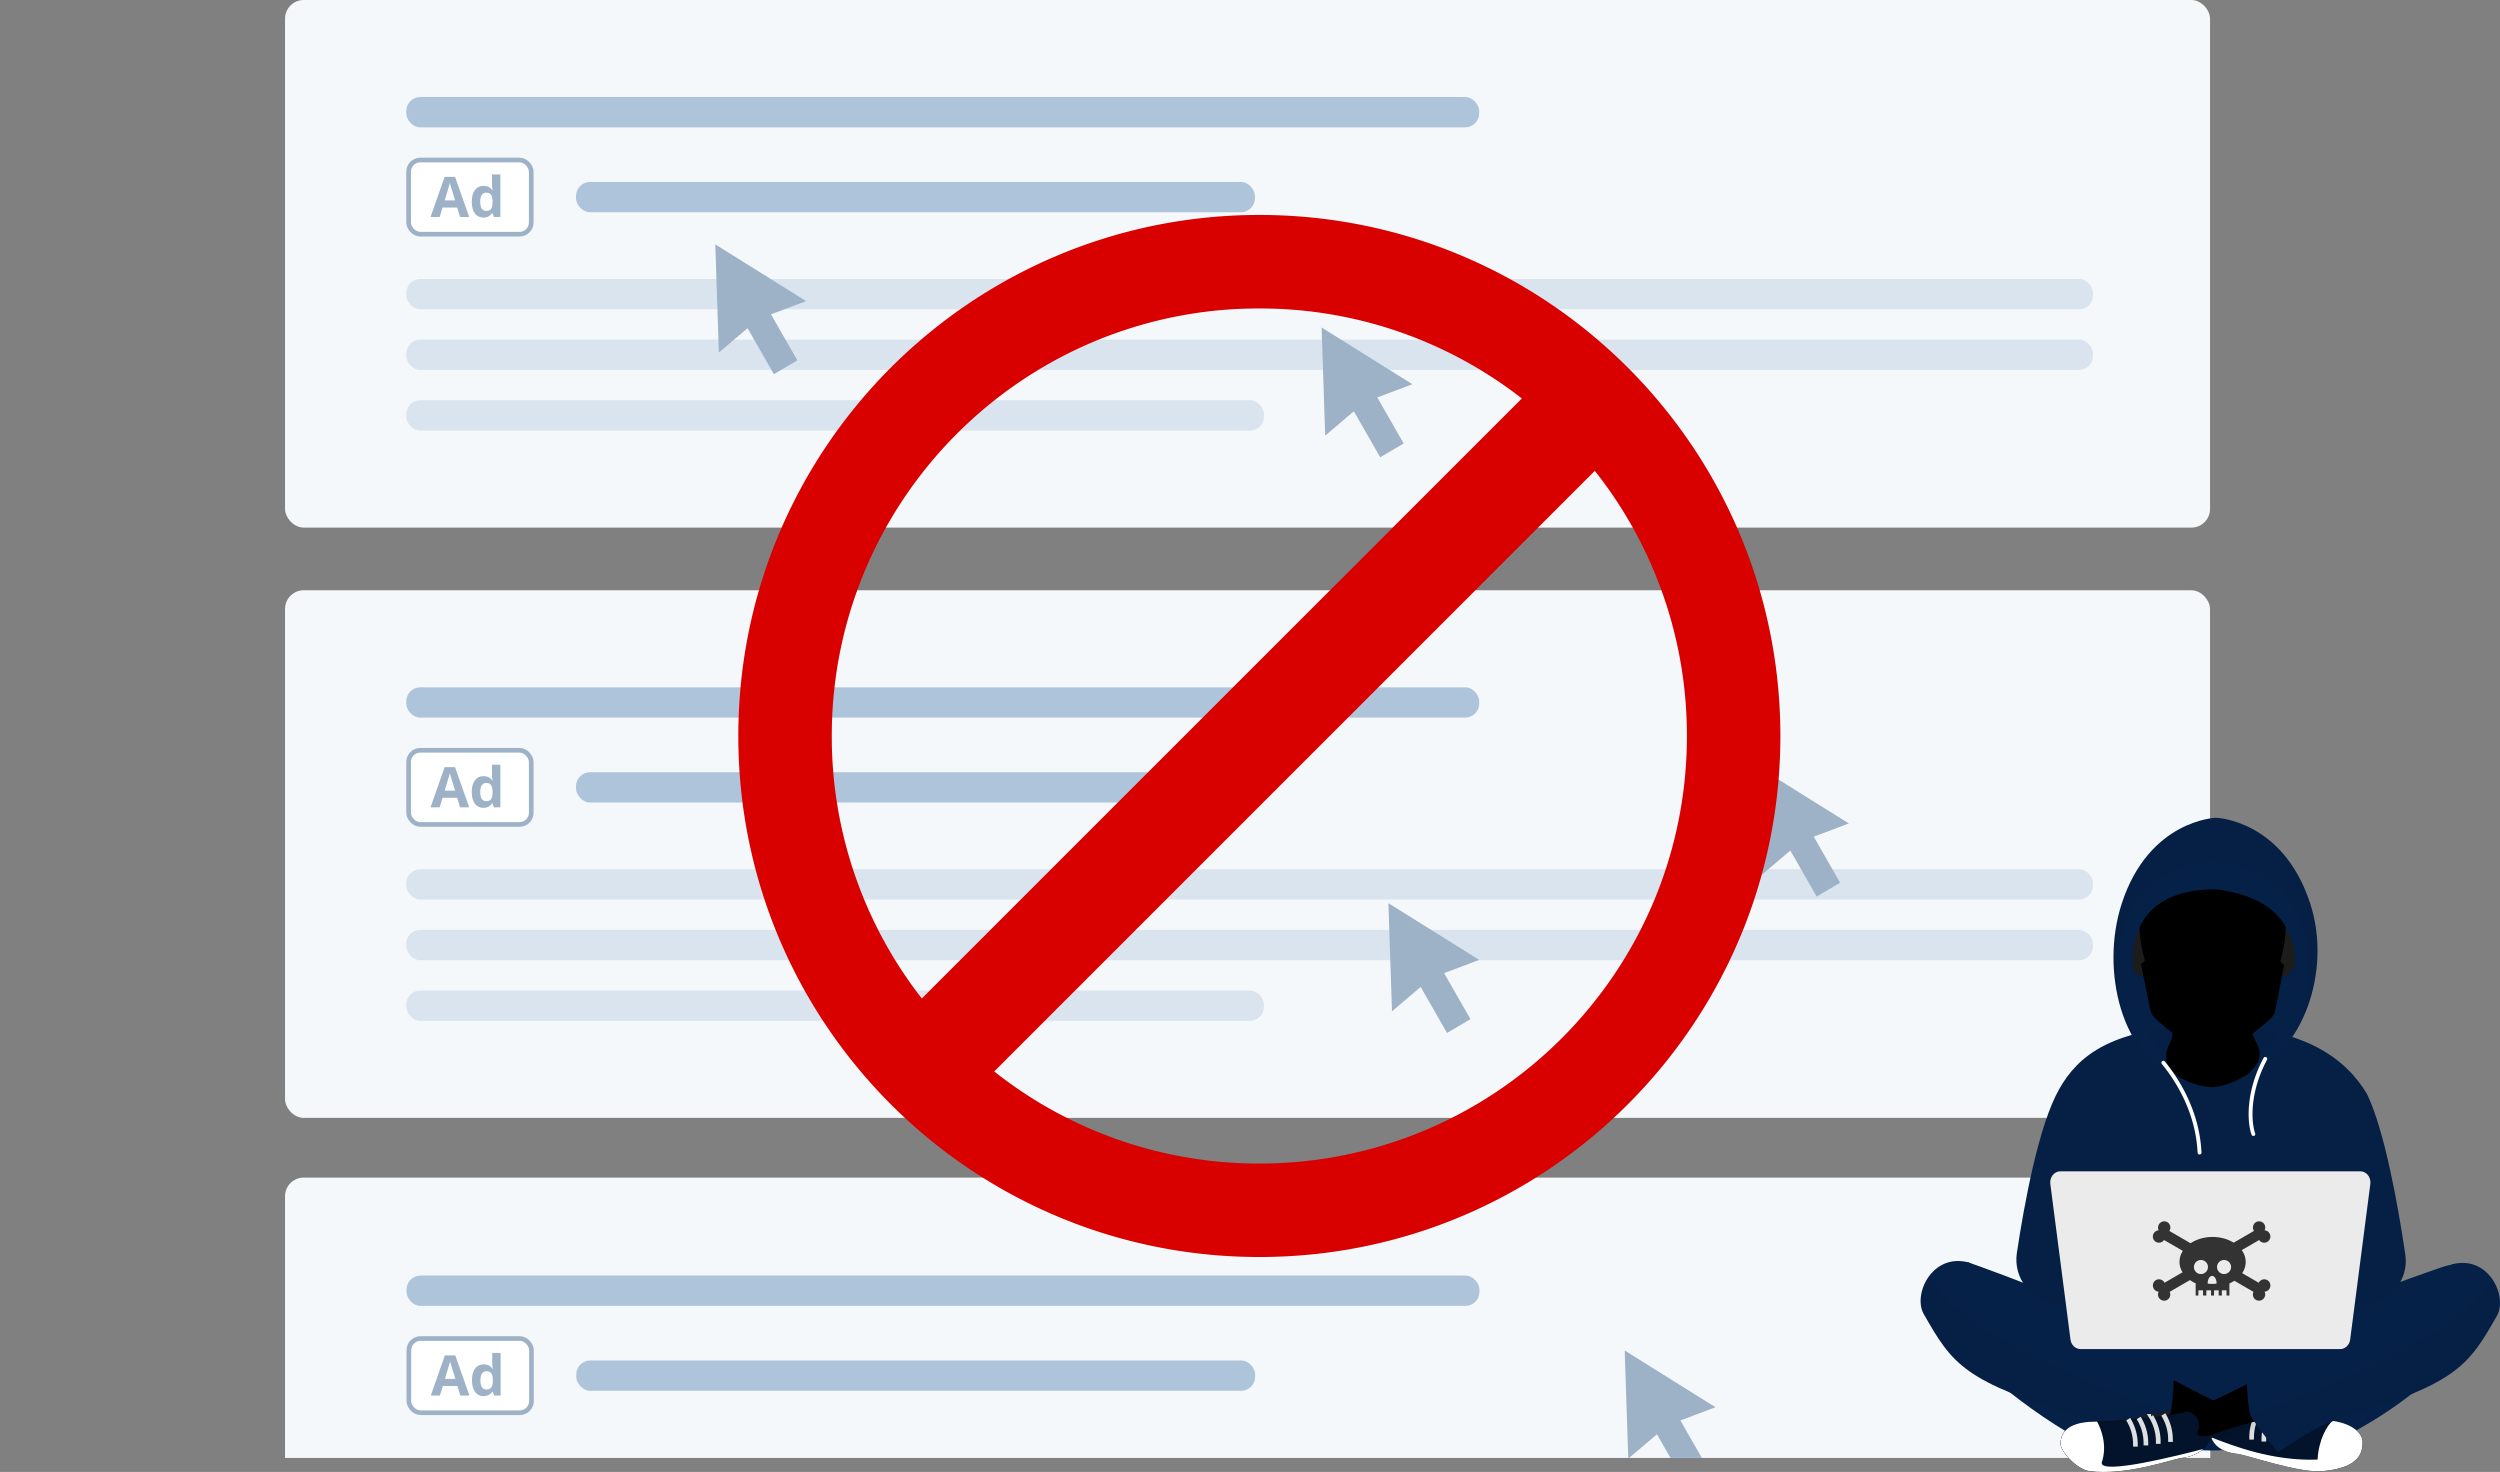 <svg xmlns="http://www.w3.org/2000/svg" width="535" height="315" fill="none"><rect width="100%" height="100%" fill="#808080" stroke="none"/><rect x="61" width="411.949" height="112.908" rx="4" fill="#f5f8fb"/><rect x="86.944" y="59.699" width="360.963" height="6.489" rx="3" fill="#d9e4ee"/><g fill="#aec4db"><rect x="123.266" y="38.934" width="145.287" height="6.489" rx="3"/><rect x="86.944" y="20.765" width="229.606" height="6.489" rx="3"/></g><g fill="#d9e4ee"><rect x="86.944" y="72.677" width="360.963" height="6.489" rx="3"/><rect x="86.944" y="85.655" width="183.541" height="6.489" rx="3"/></g><rect x="87.444" y="34.243" width="26.241" height="15.871" rx="2.5" fill="#fff" stroke="#9db2c7"/><path d="M98.455 46.445l-.62-2.04H94.71l-.62 2.04h-1.957l3.023-8.6h2.22l3.035 8.6h-1.957zM97.4 42.882l-.973-3.135-.152-.574-1.107 3.71H97.4zm6.03 3.68c-.77 0-1.375-.3-1.816-.897s-.657-1.426-.657-2.484c0-1.074.223-1.9.668-2.508.45-.602 1.067-.902 1.852-.902.824 0 1.453.32 1.887.96h.058c-.1-.488-.135-.924-.135-1.307v-2.098h1.793v9.117h-1.37l-.345-.85h-.077c-.406.645-1.025.967-1.857.967zm.627-1.424c.457 0 .79-.133 1.002-.398s.332-.717.35-1.353v-.193c0-.703-.11-1.207-.328-1.512s-.566-.457-1.054-.457c-.4 0-.71.17-.932.5s-.328.826-.328 1.47.11 1.13.334 1.453.54.48.955.48z" fill="#9db2c7"/><rect x="61" y="126.319" width="411.949" height="112.908" rx="4" fill="#f5f8fb"/><rect x="86.944" y="186.018" width="360.963" height="6.489" rx="3" fill="#d9e4ee"/><g fill="#aec4db"><rect x="123.266" y="165.253" width="145.287" height="6.489" rx="3"/><rect x="86.944" y="147.084" width="229.606" height="6.489" rx="3"/></g><g fill="#d9e4ee"><rect x="86.944" y="198.996" width="360.963" height="6.489" rx="3"/><rect x="86.944" y="211.974" width="183.541" height="6.489" rx="3"/></g><rect x="87.444" y="160.562" width="26.241" height="15.871" rx="2.5" fill="#fff" stroke="#9db2c7"/><path d="M98.455 172.764l-.62-2.04H94.71l-.62 2.04h-1.957l3.023-8.6h2.22l3.035 8.6h-1.957zm-1.055-3.562l-.973-3.135-.152-.574-1.107 3.71H97.4zm6.03 3.68c-.77 0-1.375-.298-1.816-.896s-.657-1.426-.657-2.484c0-1.075.223-1.91.668-2.508.45-.602 1.067-.903 1.852-.903.824 0 1.453.32 1.887.96h.058c-.1-.488-.135-.923-.135-1.306v-2.098h1.793v9.117h-1.37l-.345-.85h-.077c-.406.644-1.025.966-1.857.966zm.627-1.423c.457 0 .79-.133 1.002-.4s.332-.717.35-1.353v-.194c0-.703-.11-1.207-.328-1.51s-.566-.457-1.054-.457c-.4 0-.71.17-.932.51s-.328.827-.328 1.47.11 1.13.334 1.453.54.48.955.48z" fill="#9db2c7"/><path d="M61 256a4 4 0 0 1 4-4h404a4 4 0 0 1 4 4v56H61v-56z" fill="#f5f8fb"/><g fill="#aec4db"><rect x="123.317" y="291.139" width="145.287" height="6.489" rx="3"/><rect x="86.995" y="272.97" width="229.606" height="6.489" rx="3"/></g><rect x="87.495" y="286.448" width="26.241" height="15.871" rx="2.5" fill="#fff" stroke="#9db2c7"/><path d="M98.506 298.65l-.62-2.04h-3.123l-.62 2.04h-1.957l3.023-8.6h2.22l3.035 8.6h-1.957zm-1.055-3.562l-.973-3.135-.152-.574-1.107 3.7h2.232zm6.03 3.68c-.77 0-1.375-.3-1.816-.897s-.656-1.426-.656-2.484c0-1.075.222-1.9.668-2.508s1.066-.902 1.85-.902c.825 0 1.453.32 1.887.96h.06a6.49 6.49 0 0 1-.135-1.307v-2.098h1.793v9.117h-1.37l-.346-.85h-.076c-.406.644-1.026.967-1.858.967zm.627-1.424c.457 0 .8-.133 1.002-.4s.332-.716.352-1.353v-.194c0-.703-.1-1.207-.328-1.5s-.567-.457-1.055-.457c-.398 0-.7.17-.932.5s-.328.827-.328 1.47.112 1.13.334 1.453.54.48.955.48zM297.12 193.28l.766 23.148 6.14-5.215 5.636 9.846 5.02-2.96-5.638-9.85 7.507-2.828-19.43-12.14zm-14.297-123.2l.765 23.148 6.14-5.215 5.635 9.847 5.02-2.96-5.638-9.852 7.507-2.828-19.43-12.14zm-129.75-17.782l.766 23.148 6.14-5.215 5.635 9.847 5.02-2.96-5.638-9.852 7.506-2.828-19.43-12.14zm223.15 111.782l.766 23.147 6.14-5.215 5.636 9.847 5.02-2.96-5.638-9.852 7.507-2.827-19.43-12.14z" fill="#9db2c7"/><g fill="#062148"><path d="M450.2 281.77c1.118.555 9.5 6.32 21.98 6.32s23.06-6.223 24.315-6.468c1.203 1.797 2.26 4.34 2.26 4.34.04.093.025.2-.037.28l-20.13 23.702c-4.544.948-10.357.153-10.357.153l-20.187-24.113c-.073-.088-.085-.21-.03-.3 0 0 2.05-3.97 2.184-3.904z"/><path d="M500.417 308.076c7.775-3.735 24.782-13.8 31.946-28.862.996-2.095-1.496-10.946-9.658-8.085-5.05 1.77-31.3 10.595-35.53 16.194-6.852 9.044-7.17 17.283-8.584 22.62 3.854 1.656 17.938 0 21.826-1.868zm-54.974.06c-7.775-3.736-30.298-19.9-31.345-28.922-.268-2.303-2.525-9.362 7.158-9.057 5.05 1.77 33.27 11.996 38.03 17.166 5.963 6.48 7.92 17.694 8.583 22.62-3.854 1.656-18.538.06-22.426-1.808z"/></g><path d="M497.14 303.863c-7.414-.326-15.473-1.195-18.548-1.87-8.84-3.586-57.25-30.273-57.25-30.273-7.835-2.064-9.948 4.752-7.576 8.906 6.173 10.8 11.97 17.02 33.883 19.907 6.52.86 18.846 4.518 25.535 7 .448 1.522 2.025 3.232 5.68 3.595 1.942.192 13.003 4.138 18.147 3.688 8.57-.75 8.532-4.556 8.57-6.246s-2.068-4.43-8.442-4.71z" fill="#000"/><path d="M497.14 303.863c-7.413-.326-15.473-1.195-18.548-1.868-.208-.084-.445-.187-.695-.298l-5.96 5.385 1.248.453c.45 1.523 2.026 3.233 5.68 3.595 1.942.193 13.003 4.138 18.146 3.69 8.57-.75 8.533-4.557 8.57-6.247s-2.067-4.43-8.442-4.71z" fill="#02132b"/><path d="M497.01 314.82c8.57-.75 8.533-4.557 8.57-6.247.033-1.495-1.615-3.806-6.405-4.515-1.21 1.008-3 4.097-3.216 8.293-9.685.374-18.255-3.012-22.756-4.764.468 1.5 2.045 3.186 5.66 3.544 1.942.193 13.003 4.138 18.146 3.69z" fill="#fff"/><path d="M483.392 302.197a10.22 10.22 0 0 0-1.542 5.459l.003.413m4.155-5.457c-1.02 1.64-1.554 3.532-1.542 5.46l.003.413m4.186-5.537c-1.02 1.64-1.553 3.532-1.54 5.46l.003.412m3.782-5.617a10.22 10.22 0 0 0-1.541 5.459l.002.413" stroke="#dddfe0"/><path opacity=".047" d="M478.592 301.995c-1.35-.548-3.617-1.663-6.483-3.156l-5.023 2.725-8.38 1.43c5.256 1.422 10.747 3.156 14.48 4.542.1.342.262.693.487 1.037 3.9-2.11 13.596-3.535 17.44-5.077-5.37-.413-10.273-1.01-12.52-1.5z" fill="#000"/><path d="M421.256 270.158l43.906 24.505c0 3.34-.432 6.827-.656 7.612-.604 1.375-4.332 6.173-5.957 8.1-6.254-4.078-9.204-5.925-13-7.077-25.4-7.688-27.698-11.29-33.87-22.1-2.373-4.153 1.753-13.105 9.588-11.04z" fill="#062148"/><path opacity=".05" d="M411.403 280.638l-.112-.298c-.02-.058-.034-.12-.05-.18l-.08-.287-.04-.197-.052-.29-.024-.206-.028-.3-.01-.21-.006-.308.006-.214.017-.32.02-.2.04-.33.032-.205.065-.343.043-.196.09-.354.052-.185.118-.366.06-.17.147-.378.065-.154.18-.39.064-.133.22-.405.06-.106.27-.43.04-.064.344-.477.49.875c7.07 13.23 43.432 25.92 51.077 28.466-.61 1.385-4.333 6.177-5.957 8.102-6.254-4.078-9.205-5.925-13-7.077-25.4-7.688-27.698-11.29-33.87-22.1a4.47 4.47 0 0 1-.209-.415c-.02-.047-.037-.097-.056-.145z" fill="#000"/><path d="M464.506 302.274a4.53 4.53 0 0 0 .087-.39c-3.918.915-9.935 2.244-15.163 2.308-.46.006-.895.023-1.312.048 2.785 1.195 5.637 3.008 10.43 6.134 1.625-1.926 5.353-6.724 5.957-8.1z" fill="#1c1c1d"/><path d="M524.65 272.493s-49.238 27.87-57.535 29.828c-3.35.748-12.45 1.84-18.997 1.92-6.38.077-7.184 3.076-7.147 4.766s3.564 5.48 6.19 5.812c8.1 1.03 17.848-2.65 19.8-2.842 4.046-.4 6.192-3.3 6.433-4.92 6.228-2.524 19.768-5.51 25.428-6.195 22.094-2.67 27.71-10.075 33.882-20.885 2.372-4.154-.208-9.546-8.043-7.482z" fill="#000"/><path d="M524.744 270.565l-43.906 24.506c0 3.34.432 6.826.656 7.61.604 1.376 4.332 6.174 5.957 8.1 6.254-4.078 9.204-5.925 13.01-7.077 25.41-7.69 27.697-11.29 33.87-22.1 2.37-4.153-1.753-13.106-9.59-11.04z" fill="#062148"/><path opacity=".05" d="M534.597 281.046l.112-.298.052-.18.078-.288.04-.197.052-.3.024-.206.028-.3.01-.21.005-.308-.005-.214-.018-.32-.02-.2-.04-.33-.033-.205-.064-.343-.044-.196-.09-.355-.052-.184-.118-.366-.06-.17-.148-.378-.063-.154-.18-.39-.065-.134-.22-.405-.06-.105-.27-.43-.04-.064-.344-.477-.49.874c-7.07 13.23-43.432 25.92-51.077 28.467.6 1.385 4.334 6.177 5.958 8.102 6.254-4.078 9.203-5.925 13-7.077 25.41-7.69 27.697-11.29 33.87-22.1a4.59 4.59 0 0 0 .208-.415c.02-.047.036-.097.056-.145z" fill="#000"/><path d="M468.228 301.98l-1.113.34c-3.35.748-12.45 1.84-18.997 1.92-6.38.077-7.184 3.076-7.147 4.766s3.564 5.48 6.19 5.812c8.1 1.03 17.848-2.65 19.8-2.842 4.046-.4 6.192-3.3 6.433-4.92 0 0-3.847 1.057-3.028-.835.737-1.703-.278-3.654-2.078-4.13-.127-.034-.158-.065-.05-.1z" fill="#02132b"/><path d="M449.75 313.06c1.274-3.725-.067-7.145-.963-8.835l-.67.015c-6.38.078-7.184 3.076-7.148 4.766s3.565 5.48 6.2 5.813c8.1 1.03 17.847-2.65 19.8-2.843s3.448-.966 4.514-1.894c-5.447 1.432-21.808 5.523-21.714 2.978z" fill="#fff"/><path d="M462.947 302.7c1.02 1.64 1.553 3.532 1.54 5.46l-.002.413m-4.155-5.458a10.22 10.22 0 0 1 1.542 5.46l-.003.413m-4.185-5.538c1.02 1.64 1.553 3.532 1.54 5.46l-.003.413m-3.783-5.618c1.02 1.64 1.553 3.532 1.54 5.46l-.003.412" stroke="#dddfe0"/><path d="M440.952 244.943zm.006 0zm.006 0zm.01 0zm.007 0zm.007 0zm.007 0z" fill="#89cfbc"/><path d="M492.364 205.254c0 13.56-8.422 24.55-18.812 24.55s-18.81-10.99-18.81-24.55 8.422-24.55 18.81-24.55 18.812 10.993 18.812 24.55z" fill="#062148"/><g fill="#061f44"><path d="M506.547 234.12c-4.488-7.502-13.522-14.594-33.284-14.594-21.34 0-28.614 6.535-32.584 13.52-4.395 7.734-7.465 24.4-9.075 35.117-.8 5.332 3.05 10.243 8.45 10.78l34.168 3.4 32.043-3.128c5.397-.527 9.26-5.425 8.47-10.753-1.538-10.378-4.372-26.342-8.188-34.332z"/><path d="M505.538 237.867c-3.62-6.05-16.352-11.027-32.293-11.027-17.214 0-29.383 5.8-31.94 10.2-3.606 6.204.795 36.054 5.152 36.487l27.56 2.734 25.847-2.523c4.353-.425 8.75-29.426 5.673-35.87z"/></g><path d="M457.827 199.387c-.98.213-3.945 1.362-3.372 3.968s2.8 5.68 3.78 5.468 2.56-2.497 1.987-5.102-1.414-4.547-2.395-4.334zm31.75 0c-.98-.213-2.655 1.728-3.228 4.334s1.425 4.9 2.404 5.102 3.208-2.862 3.78-5.468-1.977-3.755-2.957-3.968z" fill="#1c1c1a"/><g fill="#000"><path d="M479.654 176.8c-3.457 8.474-6.47-3.144-13.243 3.033-12.023 4.426-9.72 11.584-8.6 17.44 0 13.013 8.888 23.563 15.685 23.563 7.28 0 15.684-10.55 15.684-23.563 3.185-12.764-1.51-16.63-9.525-20.473z"/><path d="M473.306 232.64c2.22-.01 5.232-1.168 7.873-2.835 2.24-1.413 3.038-4.327 1.733-6.623-.515-.908-.91-1.857-.91-2.63v-6.477H464.99v6.477c0 1.035-.286 2.063-.794 3.02-1.287 2.42-.57 5.428 1.83 6.772 2.094 1.173 4.658 2.21 7.28 2.296z"/><path d="M486.5 198.156c-2.03-5.657-6.19-.946-13.134-.946s-10.946-4.724-12.895.978c-.8 2.932-.422 7.427-2.306 7.982.7 3.483 1.8 9.473 2.27 10.772s9.33 8.415 13.07 8.415c3.983 0 12.784-7.245 13.16-8.315s1.46-7.195 2.158-10.627c-1.898-.555-1.482-5.346-2.324-8.26z"/></g><path d="M494.38 193.335C488.54 175.414 474.222 175 474.222 175s-14.317.414-20.16 18.335c-4.742 14.547.26 33.263 11.962 37.008-6.772-4.986-21.528-44.18 8.197-44.18 28.835 3.584 13.514 37.634 6.957 43.64 11.5-4.447 17.944-21.922 13.2-36.47z" fill="#061f44"/><path d="M493.363 200.997c-4.694-21.8-32.78-21.1-38.622-3.178-4.742 14.547 2.043 28.874 11.285 32.524-6.773-4.986-21.528-40.04 8.196-40.04 28.835 3.584 13.514 33.496 6.957 39.502 9.027-4.447 15.404-13.855 12.184-28.807z" fill="#062148"/><path d="M484.395 226.406c-2.455 4.624-3.188 8.88-3.188 12.016.001 1.956.28 3.47.624 4.404.08.215.318.325.534.247s.327-.316.248-.53c-.297-.8-.574-2.247-.573-4.12 0-3 .704-7.133 3.1-11.63a.41.41 0 0 0-.174-.559c-.203-.107-.455-.03-.562.173zm-21.762 1.28c3.037 3.703 7.244 10.4 7.652 18.986.01.228.207.405.436.393s.407-.204.396-.432c-.424-8.84-4.735-15.682-7.84-19.47a.42.42 0 0 0-.585-.06.41.41 0 0 0-.06.581z" fill="#fff"/><path fill-rule="evenodd" d="M501.053 285.637H445.33c-.903 0-1.684-.557-2.004-1.36h.58a2.17 2.17 0 0 0 1.424.531h55.724a2.17 2.17 0 0 0 1.424-.531h.58a2.16 2.16 0 0 1-2.004 1.359z" fill="#cfd1d3"/><path d="M505.105 250.665h-64.2c-1.313 0-2.32 1.274-2.136 2.7l4.315 33.302c.152 1.167 1.062 2.033 2.137 2.033h55.578c1.075 0 1.985-.866 2.136-2.033l4.316-33.302c.185-1.425-.824-2.7-2.136-2.7z" fill="#ebebeb"/><path d="M472.436 274.653c0-.884.43-1.6.96-1.6s.958.716.958 1.6c0 .134-1.917.134-1.917 0zm2.013-3.51a1.5 1.5 0 0 1 1.496-1.504 1.5 1.5 0 1 1 0 3.008 1.5 1.5 0 0 1-1.496-1.504zm-4.946 0a1.5 1.5 0 0 1 1.496-1.504 1.5 1.5 0 1 1 0 3.008 1.5 1.5 0 0 1-1.496-1.504zm-5.196 5.314l4.346-2.52a7.28 7.28 0 0 0 1.218.693v2.62h.587v-1.12h.99v1.12h.71v-1.12h1v1.12h.65v-1.12h.99v1.12h.68v-1.12h1v1.12h.618v-2.595a7.27 7.27 0 0 0 1.057-.574l4.093 2.375c-.293.618-.072 1.366.525 1.712a1.32 1.32 0 0 0 1.803-.488 1.33 1.33 0 0 0 .043-1.257 1.33 1.33 0 0 0 1.068-.662c.367-.634.155-1.444-.474-1.81s-1.435-.145-1.803.49l-.037.068-3.542-2.055c.482-.723.752-1.54.748-2.407-.003-.91-.308-1.77-.844-2.52l3.73-2.163a1.31 1.31 0 0 0 1.738.399c.63-.365.844-1.176.482-1.812-.23-.4-.635-.637-1.062-.663a1.34 1.34 0 0 0-.036-1.26 1.31 1.31 0 0 0-1.795-.49 1.33 1.33 0 0 0-.482 1.811l.04.065-4.348 2.52c-1.23-.766-2.803-1.226-4.52-1.226-1.802 0-3.444.51-4.7 1.346l-4.544-2.635.04-.067c.367-.634.155-1.444-.474-1.81s-1.435-.145-1.803.49a1.33 1.33 0 0 0-.042 1.256c-.428.026-.836.262-1.068.663-.367.634-.155 1.444.473 1.808a1.32 1.32 0 0 0 1.744-.397l4.022 2.333c-.46.71-.716 1.508-.713 2.352.003.793.236 1.545.65 2.222l-3.86 2.24-.037-.07a1.31 1.31 0 0 0-1.796-.491c-.628.364-.844 1.175-.48 1.81.23.402.635.638 1.06.665-.19.385-.193.856.036 1.258a1.31 1.31 0 0 0 1.796.491c.597-.346.822-1.096.532-1.715z" fill="#333"/><g fill-rule="evenodd"><path d="M348.444 312l-.76-22.994 19.43 12.14-7.507 2.828L364.2 312h-6.715l-2.897-5.06-5.96 5.06h-.186z" fill="#9db2c7"/><path d="M381 157.5c0 61.58-49.92 111.5-111.5 111.5S158 219.08 158 157.5 207.92 46 269.5 46 381 95.92 381 157.5zm-20 0c0 50.534-40.966 91.5-91.5 91.5a91.11 91.11 0 0 1-56.735-19.708l128.527-128.527A91.11 91.11 0 0 1 361 157.5zm-35.325-72.23C310.17 73.193 290.675 66 269.5 66c-50.534 0-91.5 40.966-91.5 91.5a91.1 91.1 0 0 0 19.269 56.175L325.675 85.27z" fill="#d90000"/></g></svg>